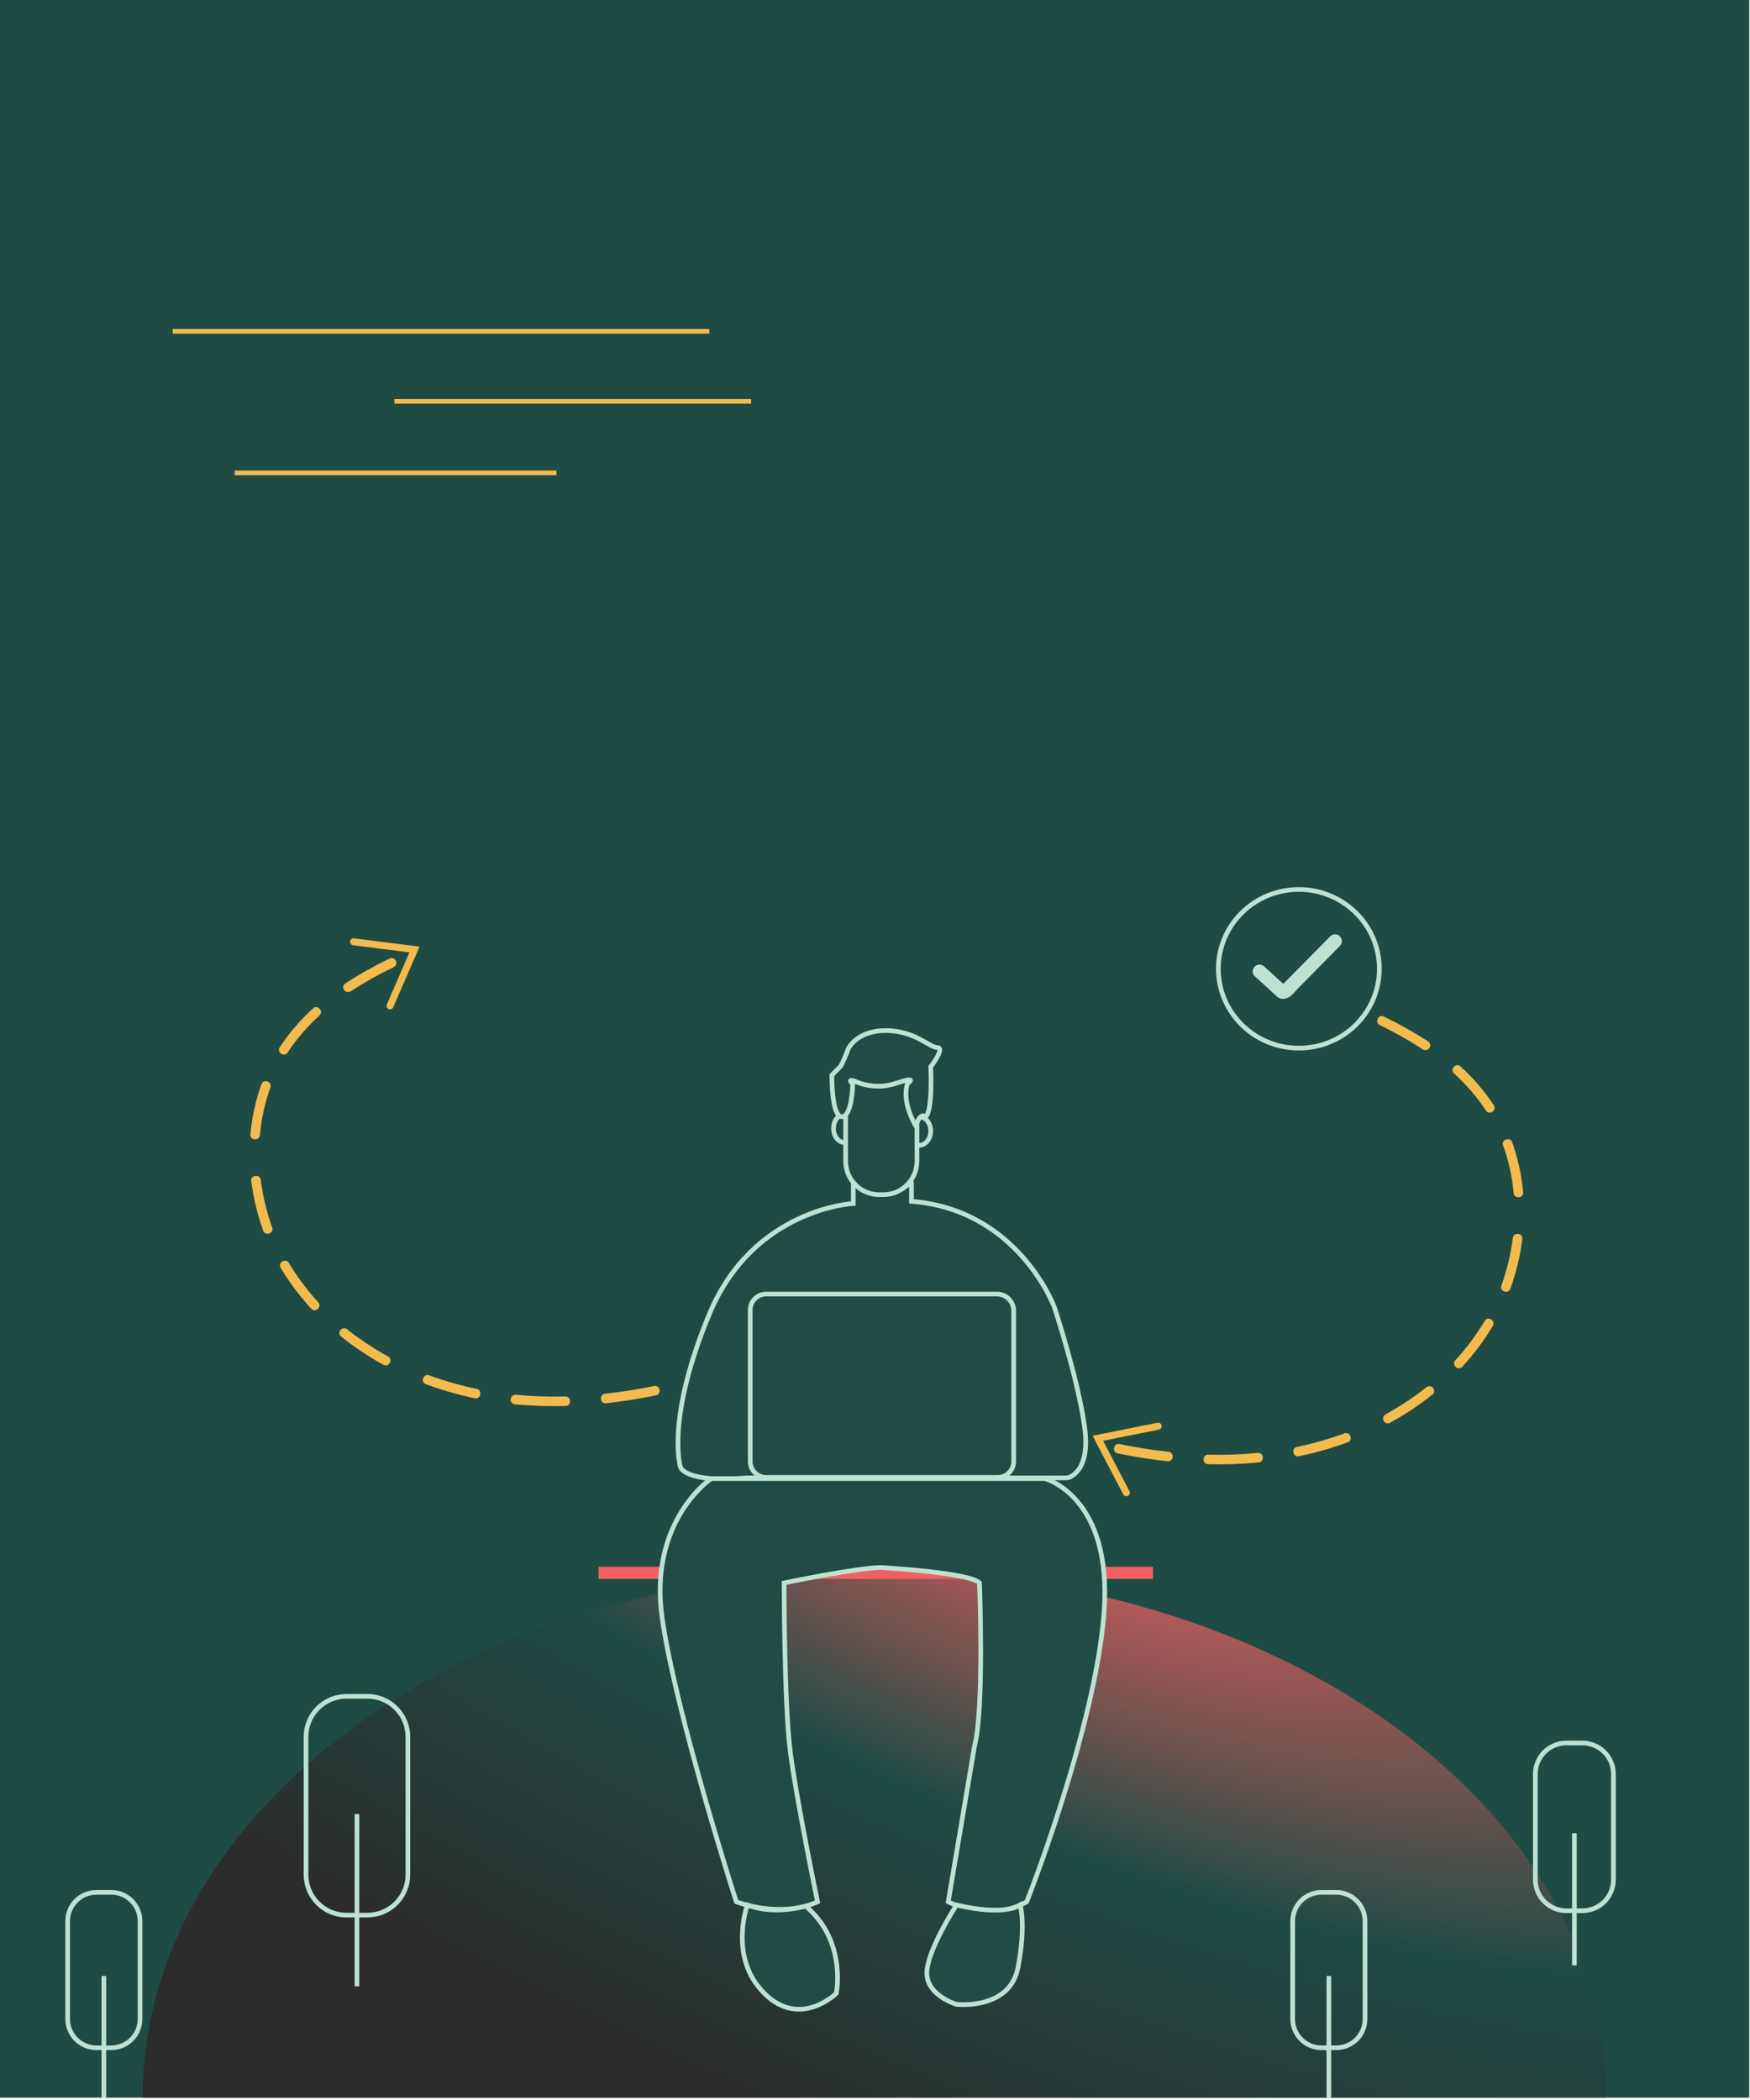 <svg width="750" height="900" viewBox="0 0 750 900" fill="none" xmlns="http://www.w3.org/2000/svg">
<path d="M749.66 0H0V899H749.66V0Z" fill="#1F4B45"/>
<path d="M556.65 449.2C575.7 449.2 591.15 433.98 591.15 415.2C591.15 396.42 575.7 381.2 556.65 381.2C537.6 381.2 522.15 396.42 522.15 415.2C522.15 433.98 537.6 449.2 556.65 449.2Z" stroke="#BDE2D2" stroke-width="2" stroke-miterlimit="10"/>
<path d="M570.29 401.1L548.99 422.68L550.38 422.02L549.02 422.27L551.76 423.27L542.02 414.41C541.506 413.834 540.79 413.479 540.021 413.418C539.252 413.356 538.489 413.593 537.89 414.08C536.81 415.01 536.38 417.14 537.56 418.21L546.87 426.7C547.262 427.169 547.761 427.538 548.324 427.775C548.888 428.011 549.501 428.109 550.11 428.06C550.47 428.06 550.85 427.94 551.19 427.87C553.13 427.44 554.52 425.43 555.86 424.06L574.08 405.57C574.656 405.056 575.011 404.34 575.072 403.571C575.134 402.802 574.897 402.039 574.41 401.44C574.163 401.146 573.86 400.903 573.518 400.727C573.177 400.55 572.804 400.443 572.421 400.411C572.038 400.38 571.652 400.424 571.287 400.542C570.921 400.661 570.582 400.85 570.29 401.1Z" fill="#BDE2D2"/>
<path d="M61.15 898.95C61.15 774.16 201.59 673 374.83 673C548.07 673 688.51 774.16 688.51 898.95" fill="url(#paint0_radial_264_2683)"/>
<path d="M152.98 851.3V777.46" stroke="#BDE2D2" stroke-width="2" stroke-miterlimit="10"/>
<path d="M157.44 727H148.52C146.241 726.997 143.985 727.444 141.879 728.313C139.773 729.183 137.859 730.458 136.246 732.068C134.633 733.677 133.353 735.588 132.478 737.692C131.604 739.796 131.153 742.052 131.15 744.33V803.44C131.153 805.718 131.604 807.974 132.478 810.078C133.353 812.182 134.633 814.093 136.246 815.702C137.859 817.312 139.773 818.587 141.879 819.457C143.985 820.326 146.241 820.773 148.52 820.77H157.44C159.718 820.773 161.975 820.326 164.081 819.457C166.187 818.587 168.101 817.312 169.714 815.702C171.327 814.093 172.607 812.182 173.482 810.078C174.356 807.974 174.807 805.718 174.81 803.44V744.33C174.807 742.052 174.356 739.796 173.482 737.692C172.607 735.588 171.327 733.677 169.714 732.068C168.101 730.458 166.187 729.183 164.081 728.313C161.975 727.444 159.718 726.997 157.44 727Z" stroke="#BDE2D2" stroke-width="2" stroke-miterlimit="10"/>
<path d="M674.74 842.3V785.68" stroke="#BDE2D2" stroke-width="2" stroke-miterlimit="10"/>
<path d="M678.16 747H671.32C669.573 746.997 667.842 747.339 666.227 748.006C664.611 748.672 663.143 749.651 661.906 750.885C660.669 752.119 659.687 753.585 659.017 755.199C658.347 756.813 658.001 758.543 658 760.29V805.6C658.001 807.347 658.347 809.077 659.017 810.691C659.687 812.305 660.669 813.771 661.906 815.005C663.143 816.239 664.611 817.218 666.227 817.884C667.842 818.551 669.573 818.893 671.32 818.89H678.16C679.907 818.891 681.636 818.549 683.25 817.881C684.865 817.214 686.332 816.236 687.568 815.002C688.803 813.768 689.784 812.302 690.454 810.689C691.123 809.076 691.469 807.347 691.47 805.6V760.29C691.469 758.543 691.123 756.814 690.454 755.201C689.784 753.588 688.803 752.123 687.568 750.888C686.332 749.654 684.865 748.676 683.25 748.009C681.636 747.341 679.907 746.999 678.16 747Z" stroke="#BDE2D2" stroke-width="2" stroke-miterlimit="10"/>
<path d="M569.51 899.3V846.839" stroke="#BDE2D2" stroke-width="2" stroke-miterlimit="10"/>
<path d="M572.679 811H566.342C564.722 810.998 563.119 811.314 561.622 811.932C560.126 812.549 558.765 813.456 557.619 814.6C556.473 815.743 555.563 817.101 554.942 818.597C554.321 820.092 554.001 821.695 554 823.314V865.296C554.001 866.915 554.321 868.518 554.942 870.013C555.563 871.508 556.473 872.866 557.619 874.01C558.765 875.154 560.126 876.06 561.622 876.678C563.119 877.295 564.722 877.612 566.342 877.61H572.679C574.297 877.611 575.9 877.293 577.396 876.675C578.891 876.057 580.25 875.15 581.396 874.007C582.541 872.863 583.45 871.505 584.07 870.011C584.69 868.516 585.01 866.914 585.012 865.296V823.314C585.01 821.696 584.69 820.093 584.07 818.599C583.45 817.104 582.541 815.746 581.396 814.603C580.25 813.459 578.891 812.553 577.396 811.934C575.9 811.316 574.297 810.999 572.679 811V811Z" stroke="#BDE2D2" stroke-width="2" stroke-miterlimit="10"/>
<path d="M44.51 899.3V846.839" stroke="#BDE2D2" stroke-width="2" stroke-miterlimit="10"/>
<path d="M47.679 811H41.342C39.722 810.998 38.119 811.314 36.622 811.932C35.126 812.549 33.765 813.456 32.619 814.6C31.473 815.743 30.563 817.101 29.942 818.597C29.321 820.092 29.001 821.695 29 823.314V865.296C29.001 866.915 29.321 868.518 29.942 870.013C30.563 871.508 31.473 872.866 32.619 874.01C33.765 875.154 35.126 876.06 36.622 876.678C38.119 877.295 39.722 877.612 41.342 877.61H47.679C49.297 877.611 50.9 877.293 52.396 876.675C53.891 876.057 55.251 875.15 56.396 874.007C57.541 872.863 58.45 871.505 59.07 870.011C59.69 868.516 60.01 866.914 60.011 865.296V823.314C60.01 821.696 59.69 820.093 59.07 818.599C58.45 817.104 57.541 815.746 56.396 814.603C55.251 813.459 53.891 812.553 52.396 811.934C50.9 811.316 49.297 810.999 47.679 811V811Z" stroke="#BDE2D2" stroke-width="2" stroke-miterlimit="10"/>
<path d="M494.15 671.46H256.54V676.68H494.15V671.46Z" fill="#F16061"/>
<path d="M365.7 506.6V515.78C365.7 515.78 322.88 517.89 304.06 563.06C285.24 608.23 291.59 628.68 291.59 628.68C291.59 628.68 293.24 635.74 320.06 633.38H457.45C457.45 633.38 467.8 631.5 464.74 611.03C461.92 590.57 451.8 560.03 451.8 560.03C451.8 560.03 436.28 518.39 390.64 514.86V506.63C390.87 506.6 377.23 518.36 365.7 506.6Z" fill="#214C46" stroke="#BDE2D2" stroke-width="2" stroke-miterlimit="10"/>
<path d="M427.34 554.59H328.34C326.53 554.592 324.796 555.313 323.517 556.594C322.238 557.874 321.52 559.61 321.52 561.42V626.35C321.523 628.158 322.242 629.891 323.52 631.169C324.799 632.448 326.532 633.167 328.34 633.17H427.62C429.429 633.17 431.163 632.451 432.442 631.172C433.721 629.893 434.44 628.159 434.44 626.35V561.42C434.348 559.591 433.563 557.867 432.244 556.598C430.924 555.329 429.171 554.61 427.34 554.59Z" fill="#214C46" stroke="#BDE2D2" stroke-width="2" stroke-miterlimit="10"/>
<path d="M304.81 633.68C304.81 633.68 277.71 651.75 283.81 693.68C289.91 735.61 315.57 815.07 315.57 815.07C315.57 815.07 334.39 822.37 350.39 815.07C350.39 815.07 341.21 770.84 338.62 750.14C336.04 729.2 336.04 678.39 336.04 678.39C336.04 678.39 367.8 671.8 377.68 671.8C377.68 671.8 415.55 673.92 419.79 678.39C419.79 678.39 421.9 732.03 417.67 748.26L406.38 815.07C406.38 815.07 423.79 824.25 440.02 815.07C440.02 815.07 469.66 740.07 473.19 690.62C476.72 641.17 447.81 633.68 447.81 633.68H304.81Z" fill="#214C46" stroke="#BDE2D2" stroke-width="2" stroke-miterlimit="10"/>
<path d="M320.29 816.44C320.29 816.44 312.06 839.02 327.59 854.31C342.88 869.6 358.41 854.31 358.41 854.31C358.41 854.31 362.64 833.84 347.58 819.02L345.47 816.91C345.23 816.91 331.81 820.9 320.29 816.44Z" fill="#214C46" stroke="#BDE2D2" stroke-width="2" stroke-miterlimit="10"/>
<path d="M409.93 816.44C409.93 816.44 397.22 835.96 397.22 845.61C397.22 855.26 409.93 859.02 409.93 859.02C409.93 859.02 432.75 861.6 436.28 843.25C439.81 824.9 437.22 816.44 437.22 816.44C437.22 816.44 431.1 821.38 409.93 816.44Z" fill="#214C46" stroke="#BDE2D2" stroke-width="2" stroke-miterlimit="10"/>
<path d="M393.93 490.84C396.75 490.84 398.87 488.01 398.87 484.72C398.87 481.43 396.75 478.6 393.93 478.6C391.11 478.6 388.99 481.43 388.99 484.72C388.99 488.25 391.11 490.84 393.93 490.84Z" fill="#214C46" stroke="#BDE2D2" stroke-width="2" stroke-miterlimit="10"/>
<path d="M362.17 489.68C364.99 489.68 367.11 486.86 367.11 483.57C367.11 480.28 364.99 477.45 362.17 477.45C359.35 477.45 357.23 480.27 357.23 483.57C357.23 487.07 359.35 489.68 362.17 489.68Z" fill="#214C46" stroke="#BDE2D2" stroke-width="2" stroke-miterlimit="10"/>
<path d="M378.64 512.01H376.81C373.004 512.007 369.353 510.499 366.655 507.814C363.957 505.129 362.431 501.486 362.41 497.68V465.19C362.428 464.323 362.78 463.496 363.393 462.883C364.006 462.27 364.833 461.918 365.7 461.9H389.7C390.567 461.918 391.393 462.27 392.006 462.883C392.62 463.496 392.972 464.323 392.99 465.19V497.68C392.969 501.477 391.45 505.113 388.762 507.797C386.075 510.48 382.437 511.994 378.64 512.01Z" fill="#214C46" stroke="#BDE2D2" stroke-width="2" stroke-miterlimit="10"/>
<path d="M365.46 464.49C365.46 464.49 365.23 478.6 360.76 478.6C356.29 478.6 356.52 460.73 356.52 460.73L360.05 457.2C360.99 456.26 363.58 449.43 363.58 449.43C363.58 449.43 367.11 441.67 379.58 441.67C392.05 441.67 398.4 448.96 401.69 448.96C405.22 448.96 398.87 457.2 398.87 457.2C398.87 457.2 399.81 475.78 396.75 478.6C396.75 478.6 394.4 476.25 392.52 482.6C392.52 482.6 386.17 472.49 388.99 464.25C388.99 464.25 393.93 460.96 384.05 464.25C378.186 466.215 371.795 465.879 366.17 463.31C366.17 463.31 362.88 462.14 365.46 464.49Z" fill="#214C46" stroke="#BDE2D2" stroke-width="2" stroke-miterlimit="10"/>
<path d="M166.96 410.78C160.426 413.937 154.097 417.501 148.01 421.45C145.78 422.94 148.12 426.28 150.26 424.85C156.22 420.996 162.415 417.519 168.81 414.44C171.11 413.3 169.35 409.61 166.96 410.78Z" fill="#F3BB4D"/>
<path d="M134.17 432.17C128.729 437.107 123.925 442.704 119.87 448.83C118.47 451.17 122 453.24 123.29 451.06C127.156 445.218 131.738 439.883 136.93 435.18C138.81 433.47 136.18 430.35 134.17 432.17Z" fill="#F3BB4D"/>
<path d="M112.03 464.68C109.558 471.602 107.976 478.809 107.32 486.13C107.1 488.83 111.18 489.04 111.39 486.5C112.004 479.53 113.51 472.667 115.87 466.08C116.81 463.68 113.03 462.09 112.03 464.68Z" fill="#F3BB4D"/>
<path d="M107.68 506.15C108.605 513.419 110.325 520.566 112.81 527.46C113.81 529.98 117.58 528.46 116.65 526.07C114.273 519.463 112.629 512.616 111.75 505.65C111.44 503.12 107.37 503.46 107.68 506.15Z" fill="#F3BB4D"/>
<path d="M120.28 543.34C124.039 549.616 128.432 555.491 133.39 560.87C135.22 562.87 138.14 559.99 136.39 558.11C131.629 552.94 127.414 547.294 123.81 541.26C122.56 539.04 118.97 540.97 120.28 543.34Z" fill="#F3BB4D"/>
<path d="M146.18 572.81C147.63 573.91 149.03 575.08 150.52 576.14L154.99 579.27L159.61 582.19C161.16 583.19 162.77 584 164.35 584.91C164.579 585.05 164.835 585.139 165.102 585.173C165.368 585.206 165.638 585.182 165.895 585.102C166.151 585.023 166.388 584.89 166.588 584.712C166.789 584.534 166.95 584.315 167.06 584.07C167.192 583.842 167.278 583.59 167.312 583.328C167.347 583.066 167.329 582.801 167.26 582.546C167.191 582.291 167.073 582.053 166.911 581.844C166.75 581.635 166.549 581.461 166.32 581.33C164.79 580.45 163.23 579.62 161.73 578.7L157.25 575.87L152.93 572.87C151.49 571.87 150.14 570.72 148.74 569.65C148.532 569.487 148.293 569.367 148.038 569.297C147.783 569.227 147.517 569.208 147.255 569.242C146.992 569.275 146.739 569.36 146.51 569.492C146.281 569.624 146.081 569.8 145.92 570.01C145.74 570.205 145.603 570.435 145.518 570.686C145.432 570.938 145.401 571.204 145.426 571.468C145.45 571.732 145.53 571.988 145.66 572.219C145.79 572.45 145.967 572.652 146.18 572.81Z" fill="#F3BB4D"/>
<path d="M182.49 593.24C189.33 595.763 196.35 597.769 203.49 599.24C206.11 599.78 206.85 595.76 204.32 595.24C197.397 593.813 190.592 591.867 183.96 589.42C181.52 588.46 179.99 592.25 182.49 593.24Z" fill="#F3BB4D"/>
<path d="M220.66 601.83C227.877 602.531 235.132 602.778 242.38 602.57C242.648 602.574 242.915 602.521 243.161 602.415C243.408 602.31 243.63 602.153 243.812 601.956C243.994 601.759 244.132 601.525 244.218 601.271C244.304 601.017 244.335 600.747 244.31 600.48C244.31 599.949 244.099 599.441 243.724 599.066C243.349 598.691 242.84 598.48 242.31 598.48C235.225 598.682 228.134 598.438 221.08 597.75C218.48 597.53 218 601.58 220.66 601.83Z" fill="#F3BB4D"/>
<path d="M259.72 601.39C266.913 600.59 274.053 599.463 281.14 598.01C283.73 597.45 282.86 593.46 280.32 594.01C273.347 595.43 266.347 596.537 259.32 597.33C256.69 597.6 257.06 601.68 259.72 601.39Z" fill="#F3BB4D"/>
<path d="M591.32 439.32C597.694 442.402 603.869 445.878 609.81 449.73C611.95 451.16 614.29 447.82 612.06 446.33C605.957 442.379 599.611 438.815 593.06 435.66C590.74 434.49 588.98 438.18 591.32 439.32Z" fill="#F3BB4D"/>
<path d="M623.16 460.06C628.356 464.762 632.941 470.097 636.81 475.94C638.1 478.11 641.63 476.06 640.23 473.71C636.175 467.583 631.371 461.987 625.93 457.05C623.91 455.24 621.26 458.35 623.16 460.06Z" fill="#F3BB4D"/>
<path d="M644.22 490.9C646.579 497.491 648.085 504.357 648.7 511.33C648.91 513.87 652.99 513.67 652.77 510.96C652.114 503.639 650.532 496.432 648.06 489.51C647.06 486.98 643.29 488.55 644.22 490.9Z" fill="#F3BB4D"/>
<path d="M648.36 530.53C647.479 537.495 645.836 544.343 643.46 550.95C642.53 553.32 646.31 554.86 647.3 552.34C649.778 545.445 651.491 538.299 652.41 531.03C652.72 528.34 648.65 527.99 648.36 530.53Z" fill="#F3BB4D"/>
<path d="M636.29 566.14C632.68 572.175 628.458 577.821 623.69 582.99C621.95 584.86 624.86 587.73 626.69 585.75C631.652 580.371 636.048 574.497 639.81 568.22C641.12 565.85 637.53 563.91 636.29 566.14Z" fill="#F3BB4D"/>
<path d="M611.35 594.5C609.95 595.57 608.6 596.7 607.16 597.72L602.84 600.72L598.36 603.55C596.86 604.47 595.3 605.3 593.78 606.18C593.55 606.31 593.348 606.484 593.186 606.692C593.023 606.901 592.904 607.139 592.834 607.394C592.764 607.648 592.746 607.914 592.779 608.176C592.813 608.438 592.898 608.691 593.03 608.92C593.14 609.165 593.301 609.384 593.502 609.562C593.702 609.74 593.939 609.873 594.195 609.952C594.452 610.032 594.722 610.056 594.988 610.023C595.255 609.989 595.511 609.9 595.74 609.76C597.32 608.85 598.93 607.99 600.48 607.04L605.1 604.12L609.57 600.98C611.06 599.93 612.46 598.76 613.91 597.65C614.127 597.493 614.309 597.291 614.442 597.058C614.575 596.825 614.656 596.566 614.681 596.299C614.705 596.032 614.672 595.763 614.584 595.509C614.496 595.256 614.355 595.024 614.17 594.83C614.007 594.622 613.805 594.449 613.575 594.32C613.344 594.191 613.091 594.108 612.829 594.078C612.567 594.047 612.301 594.069 612.047 594.141C611.793 594.214 611.557 594.336 611.35 594.5Z" fill="#F3BB4D"/>
<path d="M576.18 614.29C569.549 616.737 562.743 618.682 555.82 620.11C553.3 620.63 554.03 624.65 556.65 624.11C563.79 622.639 570.81 620.633 577.65 618.11C580.1 617.13 578.57 613.34 576.18 614.29Z" fill="#F3BB4D"/>
<path d="M539.04 622.68C531.986 623.368 524.895 623.612 517.81 623.41C517.28 623.41 516.771 623.621 516.396 623.996C516.021 624.371 515.81 624.879 515.81 625.41C515.783 625.677 515.813 625.946 515.898 626.2C515.983 626.455 516.12 626.688 516.301 626.886C516.483 627.083 516.704 627.24 516.95 627.346C517.196 627.452 517.462 627.504 517.73 627.5C524.978 627.708 532.233 627.461 539.45 626.76C542.09 626.46 541.62 622.41 539.04 622.68Z" fill="#F3BB4D"/>
<path d="M500.81 622.21C493.75 621.43 486.75 620.323 479.81 618.89C477.27 618.34 476.39 622.33 478.99 622.89C486.077 624.33 493.217 625.457 500.41 626.27C503.02 626.55 503.4 622.48 500.81 622.21Z" fill="#F3BB4D"/>
<path d="M482.71 639.74L470.52 616.4L496.35 611.23" stroke="#F3BB4D" stroke-width="3" stroke-miterlimit="10" stroke-linecap="round"/>
<path d="M151.52 403.63L177.64 406.93L167.16 431.08" stroke="#F3BB4D" stroke-width="3" stroke-miterlimit="10" stroke-linecap="round"/>
<path d="M304 142L74 142" stroke="#F3BA4D" stroke-width="2" stroke-miterlimit="10"/>
<path d="M321.93 172H169" stroke="#F3BA4D" stroke-width="2" stroke-miterlimit="10"/>
<path d="M238.49 202.659H100.57" stroke="#F3BA4D" stroke-width="2" stroke-miterlimit="10"/>
<defs>
<radialGradient id="paint0_radial_264_2683" cx="0" cy="0" r="1" gradientUnits="userSpaceOnUse" gradientTransform="translate(442.438 623.037) rotate(114.508) scale(303.746 842.704)">
<stop stop-color="#F15F60"/>
<stop offset="0.5" stop-color="#1F4B45"/>
<stop offset="1" stop-color="#2B2C2B"/>
</radialGradient>
</defs>
</svg>
